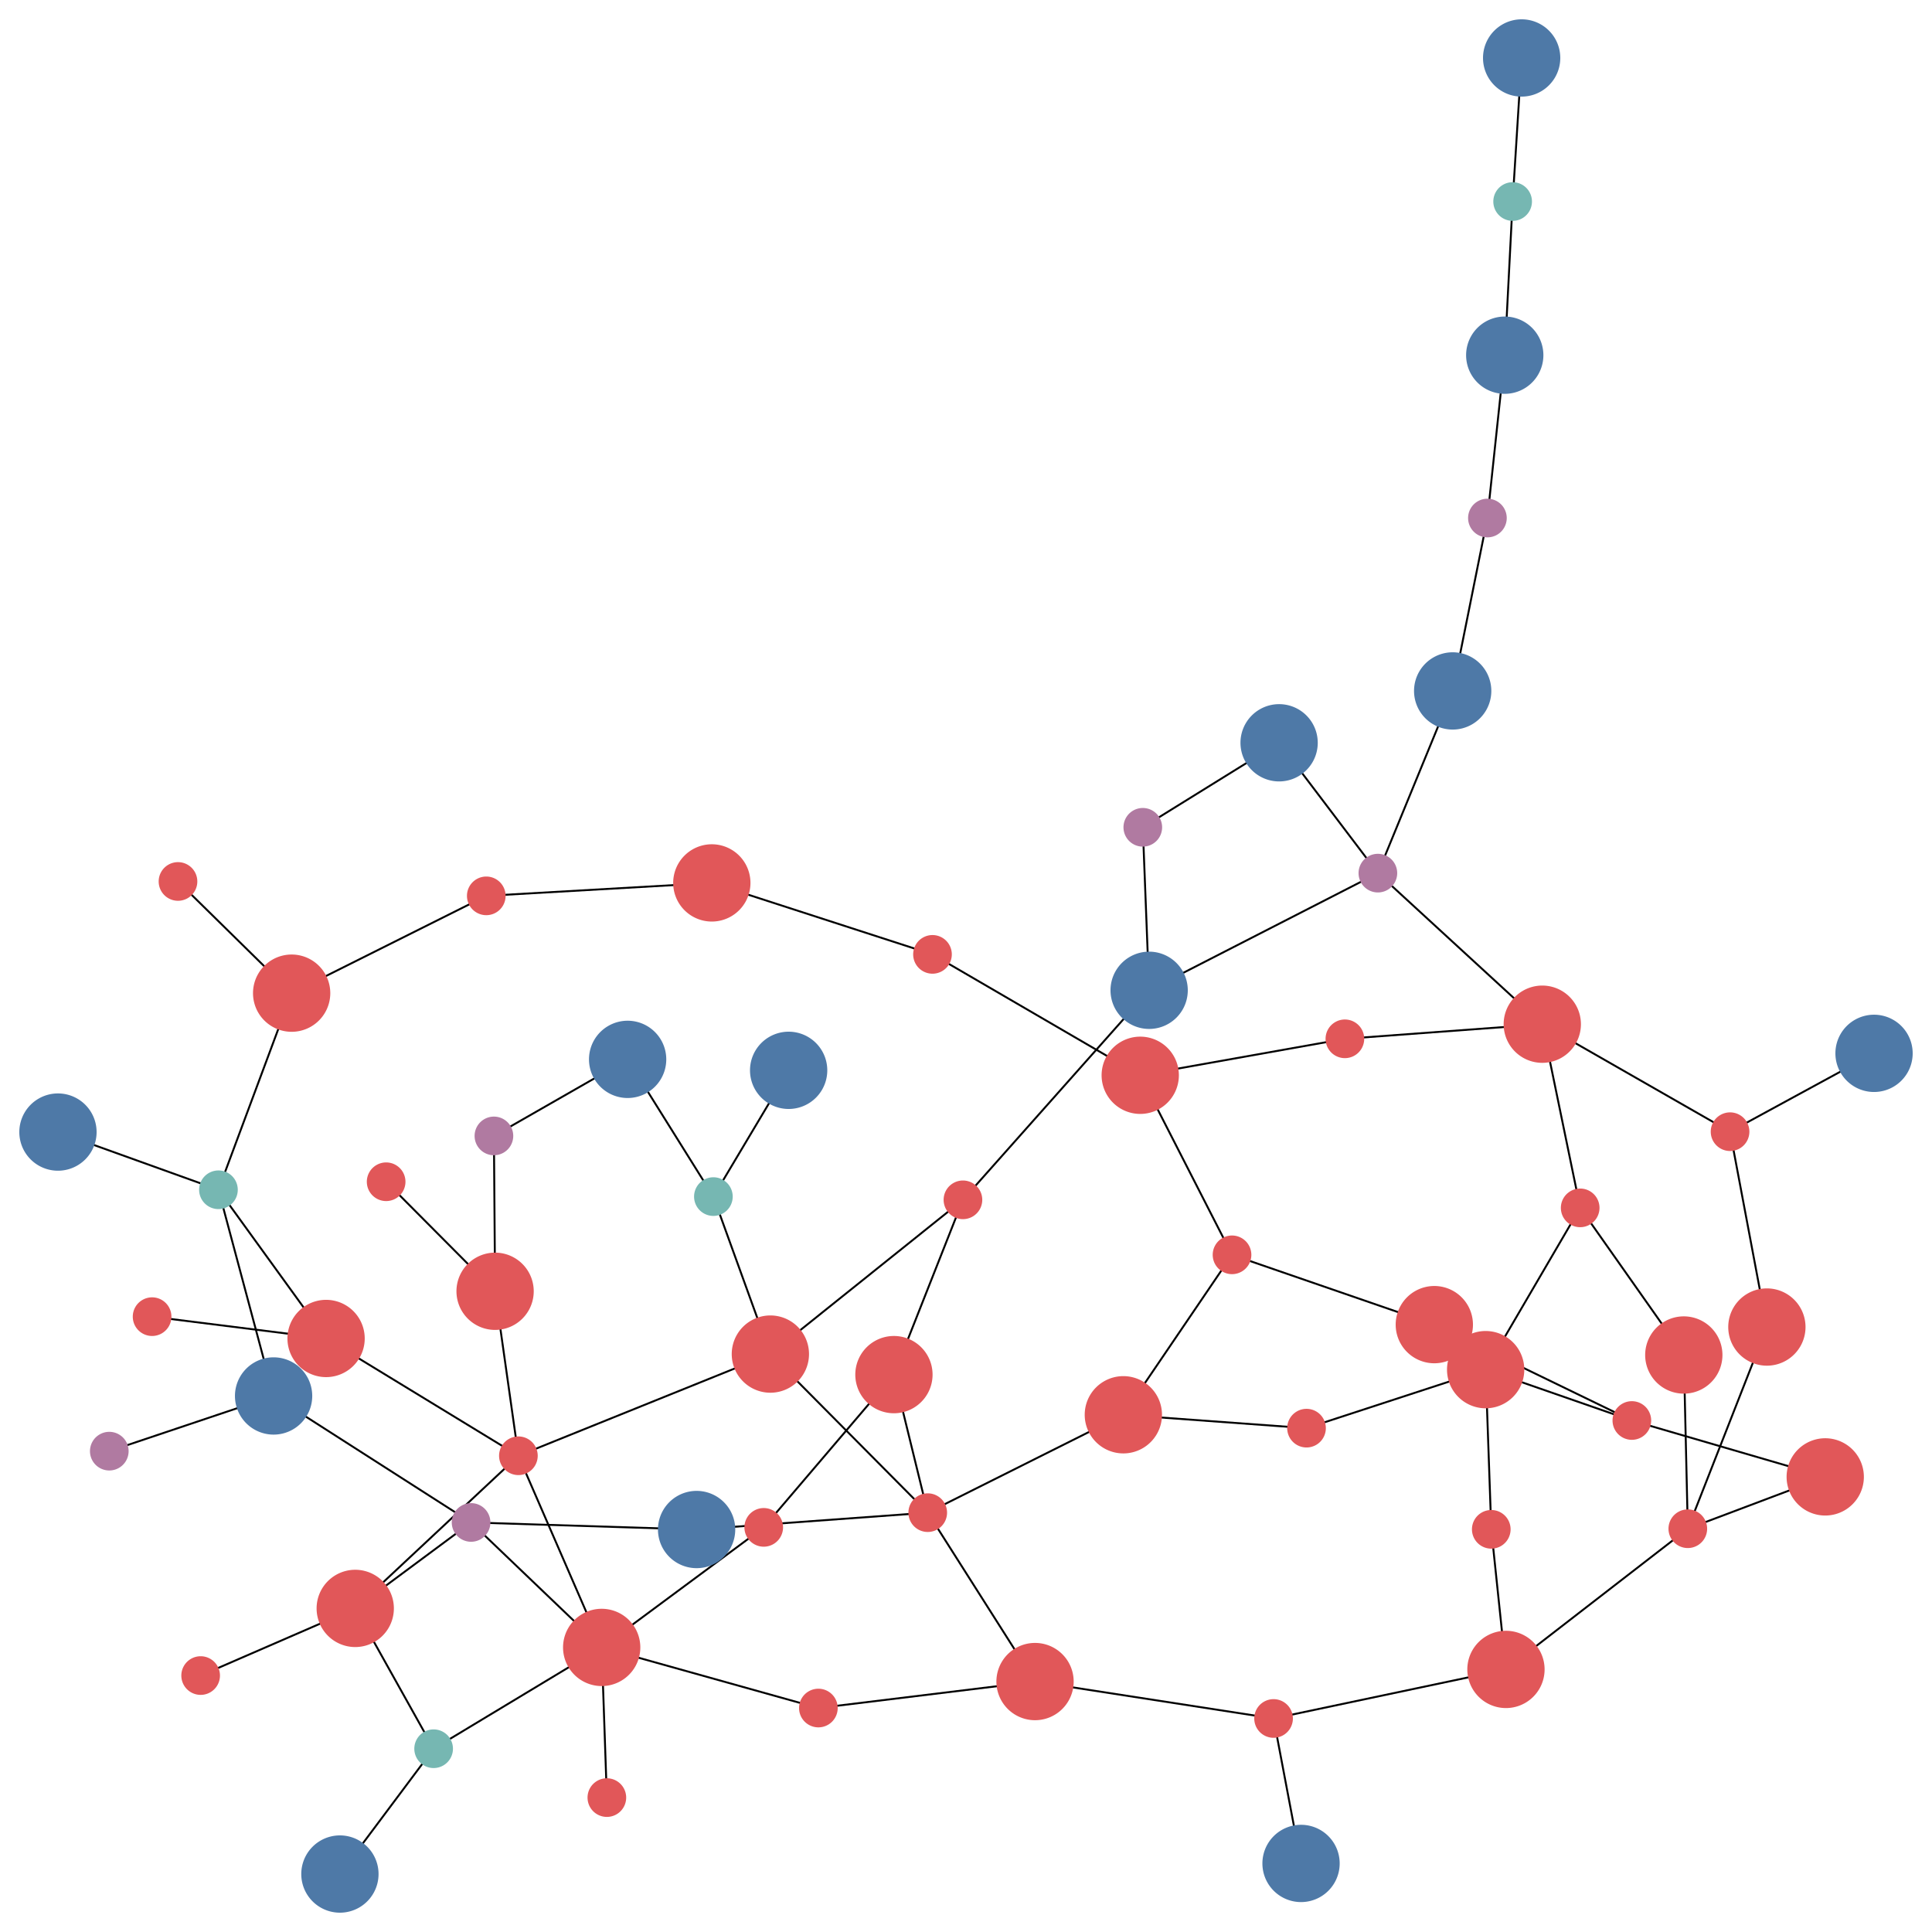<?xml version="1.0" ?>
<svg xmlns="http://www.w3.org/2000/svg" xmlns:dc="http://purl.org/dc/elements/1.1/" xmlns:cc="http://creativecommons.org/ns#" xmlns:rdf="http://www.w3.org/1999/02/22-rdf-syntax-ns#" xmlns:svg="http://www.w3.org/2000/svg" viewBox="0 0 1000 1000" id="graph" version="1.1">
  <defs></defs>
  <g id="graph-misc">
    <g id="graph-background">
      <path style="fill:#ffffff;fill-opacity:1;fill-rule:nonzero;" d=" M 0 0 L 1000 0 L 1000 1000 L 0 1000 Z"></path></g></g>
  <g id="elements">
    <g id="graph-background">
      <path style="fill:#ffffff;fill-opacity:1;fill-rule:nonzero;" d=" M 0 0 L 1000 0 L 1000 1000 L 0 1000 Z"></path></g>
    <g id="egde-KnowledgeNode[inputTag=Fact[predicateName=transport,arguments=[easy, speed &gt; 10]],outputTags=[Fact[predicateName=loyal,arguments=[easy, calm]]]]Fact[predicateName=loyal,arguments=[easy, calm]]">
      <path style="stroke:#000000;stroke-width:1px;" d=" M 871.535 701.345 L 873.609 791.267"></path></g>
    <g id="egde-KnowledgeNode[inputTag=Fact[predicateName=mammal,arguments=[vertebrate, land]],outputTags=[Fact[predicateName=calm,arguments=[safe &gt; 5]], Fact[predicateName=confused,arguments=[blur, prey]]]]Fact[predicateName=calm,arguments=[safe &gt; 5]]">
      <path style="stroke:#000000;stroke-width:1px;" d=" M 581.443 732.284 L 676.253 739.213"></path></g>
    <g id="egde-Fact[predicateName=horse,arguments=[fast, length &gt; 100, height &gt; 100, weight &gt; 50, speed = 40]]KnowledgeNode[inputTag=Fact[predicateName=horse,arguments=[fast, length &gt; 100, height &gt; 100, weight &gt; 50, speed = 40]],outputTags=[Fact[predicateName=teeth,arguments=[grind, food]], Rule[inputFacts=[Fact[predicateName=chicken,arguments=[eggs, length &lt; 50, weight &lt; 10]], Fact[predicateName=sheep,arguments=[wool, length &gt; 100, height &gt; 100, weight &gt; 50]], Fact[predicateName=horse,arguments=[fast, length &gt; 100, height &gt; 100, weight &gt; 50, speed = 40]]],outputPredicates=[Recommendation[predicateName=isFarmAnimals,arguments=[easy, calm, safe]]]]]]">
      <path style="stroke:#000000;stroke-width:1px;" d=" M 78.727 681.501 L 168.782 692.795"></path></g>
    <g id="egde-Fact[predicateName=bird,arguments=[vertebrate, air]]KnowledgeNode[inputTag=Fact[predicateName=bird,arguments=[vertebrate, air]],outputTags=[Fact[predicateName=coward,arguments=[scared, safe]], Fact[predicateName=confused,arguments=[blur, prey]]]]">
      <path style="stroke:#000000;stroke-width:1px;" d=" M 482.657 493.983 L 590.186 556.566"></path></g>
    <g id="egde-Fact[predicateName=feathers,arguments=[floating, insulator, flight]]KnowledgeNode[inputTag=Fact[predicateName=feathers,arguments=[floating, insulator, flight]],outputTags=[Fact[predicateName=bird,arguments=[vertebrate, air]]]]">
      <path style="stroke:#000000;stroke-width:1px;" d=" M 251.698 463.695 L 368.437 456.993"></path></g>
    <g id="egde-KnowledgeNode[inputTag=Fact[predicateName=cat,arguments=[feline, length &gt; 50, weight &gt; 20]],outputTags=[Fact[predicateName=teeth,arguments=[grind, food]], Fact[predicateName=fur,arguments=[strands, insulator]], Rule[inputFacts=[Fact[predicateName=cat,arguments=[feline, length &gt; 50, weight &gt; 20]], Fact[predicateName=dog,arguments=[wolflike, length &gt; 50, weight &gt; 20]]],outputPredicates=[Recommendation[predicateName=fight,arguments=[dangerous]]]]]]Fact[predicateName=fur,arguments=[strands, insulator]]">
      <path style="stroke:#000000;stroke-width:1px;" d=" M 183.871 832.511 L 243.831 788.017"></path></g>
    <g id="egde-Fact[predicateName=fish,arguments=[vertebrate, water]]KnowledgeNode[inputTag=Fact[predicateName=fish,arguments=[vertebrate, water]],outputTags=[Fact[predicateName=straightforward,arguments=[smart, precise]], Fact[predicateName=zoo,arguments=[easy, attractive]]]]">
      <path style="stroke:#000000;stroke-width:1px;" d=" M 498.419 621.03 L 594.797 512.578"></path></g>
    <g id="egde-KnowledgeNode[inputTag=Fact[predicateName=dog,arguments=[wolflike, length &gt; 50, weight &gt; 20]],outputTags=[Fact[predicateName=fast,arguments=[speed, dynamic]], Fact[predicateName=teeth,arguments=[grind, food]], Fact[predicateName=fur,arguments=[strands, insulator]], Rule[inputFacts=[Fact[predicateName=cat,arguments=[feline, length &gt; 50, weight &gt; 20]], Fact[predicateName=dog,arguments=[wolflike, length &gt; 50, weight &gt; 20]]],outputPredicates=[Recommendation[predicateName=fight,arguments=[dangerous]]]], Fact[predicateName=bark,arguments=[sound, loud]]]]Fact[predicateName=bark,arguments=[sound, loud]]">
      <path style="stroke:#000000;stroke-width:1px;" d=" M 311.431 852.704 L 423.596 884.078"></path></g>
    <g id="egde-Fact[predicateName=sheep,arguments=[wool, length &gt; 100, height &gt; 100, weight &gt; 50]]KnowledgeNode[inputTag=Fact[predicateName=sheep,arguments=[wool, length &gt; 100, height &gt; 100, weight &gt; 50]],outputTags=[Fact[predicateName=fur,arguments=[strands, insulator]], Rule[inputFacts=[Fact[predicateName=chicken,arguments=[eggs, length &lt; 50, weight &lt; 10]], Fact[predicateName=sheep,arguments=[wool, length &gt; 100, height &gt; 100, weight &gt; 50]], Fact[predicateName=horse,arguments=[fast, length &gt; 100, height &gt; 100, weight &gt; 50, speed = 40]]],outputPredicates=[Recommendation[predicateName=isFarmAnimals,arguments=[easy, calm, safe]]]]]]">
      <path style="stroke:#000000;stroke-width:1px;" d=" M 56.57 751.117 L 141.613 722.551"></path></g>
    <g id="egde-KnowledgeNode[inputTag=Fact[predicateName=fast,arguments=[speed, dynamic]],outputTags=[Fact[predicateName=fish,arguments=[vertebrate, water]], Fact[predicateName=mammal,arguments=[vertebrate, land]]]]Fact[predicateName=mammal,arguments=[vertebrate, land]]">
      <path style="stroke:#000000;stroke-width:1px;" d=" M 462.699 711.501 L 480.196 782.95"></path></g>
    <g id="egde-Fact[predicateName=dog,arguments=[wolflike, length &gt; 50, weight &gt; 20]]KnowledgeNode[inputTag=Fact[predicateName=dog,arguments=[wolflike, length &gt; 50, weight &gt; 20]],outputTags=[Fact[predicateName=fast,arguments=[speed, dynamic]], Fact[predicateName=teeth,arguments=[grind, food]], Fact[predicateName=fur,arguments=[strands, insulator]], Rule[inputFacts=[Fact[predicateName=cat,arguments=[feline, length &gt; 50, weight &gt; 20]], Fact[predicateName=dog,arguments=[wolflike, length &gt; 50, weight &gt; 20]]],outputPredicates=[Recommendation[predicateName=fight,arguments=[dangerous]]]], Fact[predicateName=bark,arguments=[sound, loud]]]]">
      <path style="stroke:#000000;stroke-width:1px;" d=" M 314.109 930.432 L 311.431 852.704"></path></g>
    <g id="egde-KnowledgeNode[inputTag=Fact[predicateName=straightforward,arguments=[smart, precise]],outputTags=[Fact[predicateName=zoo,arguments=[easy, attractive]]]]Fact[predicateName=zoo,arguments=[easy, attractive]]">
      <path style="stroke:#000000;stroke-width:1px;" d=" M 662.066 384.467 L 713.187 451.933"></path></g>
    <g id="egde-KnowledgeNode[inputTag=Fact[predicateName=loyal,arguments=[easy, calm]],outputTags=[Rule[inputFacts=[Fact[predicateName=coward,arguments=[scared, safe]], Fact[predicateName=loyal,arguments=[easy, calm]]],outputPredicates=[Recommendation[predicateName=isSafe,arguments=[easy, calm]]]]]]Rule[inputFacts=[Fact[predicateName=coward,arguments=[scared, safe]], Fact[predicateName=loyal,arguments=[easy, calm]]],outputPredicates=[Recommendation[predicateName=isSafe,arguments=[easy, calm]]]]">
      <path style="stroke:#000000;stroke-width:1px;" d=" M 914.536 686.874 L 895.478 585.763"></path></g>
    <g id="egde-Rule[inputFacts=[Fact[predicateName=cat,arguments=[feline, length &gt; 50, weight &gt; 20]], Fact[predicateName=dog,arguments=[wolflike, length &gt; 50, weight &gt; 20]]],outputPredicates=[Recommendation[predicateName=fight,arguments=[dangerous]]]]KnowledgeNode[inputTag=Rule[inputFacts=[Fact[predicateName=cat,arguments=[feline, length &gt; 50, weight &gt; 20]], Fact[predicateName=dog,arguments=[wolflike, length &gt; 50, weight &gt; 20]]],outputPredicates=[Recommendation[predicateName=fight,arguments=[dangerous]]]],outputTags=[]]">
      <path style="stroke:#000000;stroke-width:1px;" d=" M 224.447 905.138 L 175.937 970"></path></g>
    <g id="egde-KnowledgeNode[inputTag=Fact[predicateName=bird,arguments=[vertebrate, air]],outputTags=[Fact[predicateName=coward,arguments=[scared, safe]], Fact[predicateName=confused,arguments=[blur, prey]]]]Fact[predicateName=confused,arguments=[blur, prey]]">
      <path style="stroke:#000000;stroke-width:1px;" d=" M 590.186 556.566 L 637.695 649.498"></path></g>
    <g id="egde-KnowledgeNode[inputTag=Fact[predicateName=mammal,arguments=[vertebrate, land]],outputTags=[Fact[predicateName=calm,arguments=[safe &gt; 5]], Fact[predicateName=confused,arguments=[blur, prey]]]]Fact[predicateName=confused,arguments=[blur, prey]]">
      <path style="stroke:#000000;stroke-width:1px;" d=" M 581.443 732.284 L 637.695 649.498"></path></g>
    <g id="egde-KnowledgeNode[inputTag=Fact[predicateName=calm,arguments=[safe &gt; 5]],outputTags=[Fact[predicateName=transport,arguments=[easy, speed &gt; 10]], Fact[predicateName=pet,arguments=[scary, attractive]], Fact[predicateName=food,arguments=[easy, nutritious]]]]Fact[predicateName=pet,arguments=[scary, attractive]]">
      <path style="stroke:#000000;stroke-width:1px;" d=" M 768.971 708.93 L 771.883 791.579"></path></g>
    <g id="egde-KnowledgeNode[inputTag=Fact[predicateName=dog,arguments=[wolflike, length &gt; 50, weight &gt; 20]],outputTags=[Fact[predicateName=fast,arguments=[speed, dynamic]], Fact[predicateName=teeth,arguments=[grind, food]], Fact[predicateName=fur,arguments=[strands, insulator]], Rule[inputFacts=[Fact[predicateName=cat,arguments=[feline, length &gt; 50, weight &gt; 20]], Fact[predicateName=dog,arguments=[wolflike, length &gt; 50, weight &gt; 20]]],outputPredicates=[Recommendation[predicateName=fight,arguments=[dangerous]]]], Fact[predicateName=bark,arguments=[sound, loud]]]]Fact[predicateName=fur,arguments=[strands, insulator]]">
      <path style="stroke:#000000;stroke-width:1px;" d=" M 311.431 852.704 L 243.831 788.017"></path></g>
    <g id="egde-KnowledgeNode[inputTag=Fact[predicateName=fur,arguments=[strands, insulator]],outputTags=[Fact[predicateName=mammal,arguments=[vertebrate, land]]]]Fact[predicateName=mammal,arguments=[vertebrate, land]]">
      <path style="stroke:#000000;stroke-width:1px;" d=" M 360.561 791.68 L 480.196 782.95"></path></g>
    <g id="egde-Fact[predicateName=zoo,arguments=[easy, attractive]]KnowledgeNode[inputTag=Fact[predicateName=zoo,arguments=[easy, attractive]],outputTags=[Fact[predicateName=enemy,arguments=[scary, dangerous]]]]">
      <path style="stroke:#000000;stroke-width:1px;" d=" M 713.187 451.933 L 751.904 357.625"></path></g>
    <g id="egde-KnowledgeNode[inputTag=Fact[predicateName=shark,arguments=[predator, length &gt; 50, speed &gt; 10]],outputTags=[Fact[predicateName=teeth,arguments=[grind, food]], Fact[predicateName=massive,arguments=[big, heavy]]]]Fact[predicateName=teeth,arguments=[grind, food]]">
      <path style="stroke:#000000;stroke-width:1px;" d=" M 256.259 668.363 L 268.324 753.501"></path></g>
    <g id="egde-KnowledgeNode[inputTag=Fact[predicateName=coward,arguments=[scared, safe]],outputTags=[Fact[predicateName=transport,arguments=[easy, speed &gt; 10]], Rule[inputFacts=[Fact[predicateName=coward,arguments=[scared, safe]], Fact[predicateName=loyal,arguments=[easy, calm]]],outputPredicates=[Recommendation[predicateName=isSafe,arguments=[easy, calm]]]], Fact[predicateName=zoo,arguments=[easy, attractive]]]]Rule[inputFacts=[Fact[predicateName=coward,arguments=[scared, safe]], Fact[predicateName=loyal,arguments=[easy, calm]]],outputPredicates=[Recommendation[predicateName=isSafe,arguments=[easy, calm]]]]">
      <path style="stroke:#000000;stroke-width:1px;" d=" M 798.285 530.125 L 895.478 585.763"></path></g>
    <g id="egde-Fact[predicateName=loyal,arguments=[easy, calm]]KnowledgeNode[inputTag=Fact[predicateName=loyal,arguments=[easy, calm]],outputTags=[Rule[inputFacts=[Fact[predicateName=coward,arguments=[scared, safe]], Fact[predicateName=loyal,arguments=[easy, calm]]],outputPredicates=[Recommendation[predicateName=isSafe,arguments=[easy, calm]]]]]]">
      <path style="stroke:#000000;stroke-width:1px;" d=" M 873.609 791.267 L 914.536 686.874"></path></g>
    <g id="egde-KnowledgeNode[inputTag=Fact[predicateName=dog,arguments=[wolflike, length &gt; 50, weight &gt; 20]],outputTags=[Fact[predicateName=fast,arguments=[speed, dynamic]], Fact[predicateName=teeth,arguments=[grind, food]], Fact[predicateName=fur,arguments=[strands, insulator]], Rule[inputFacts=[Fact[predicateName=cat,arguments=[feline, length &gt; 50, weight &gt; 20]], Fact[predicateName=dog,arguments=[wolflike, length &gt; 50, weight &gt; 20]]],outputPredicates=[Recommendation[predicateName=fight,arguments=[dangerous]]]], Fact[predicateName=bark,arguments=[sound, loud]]]]Fact[predicateName=fast,arguments=[speed, dynamic]]">
      <path style="stroke:#000000;stroke-width:1px;" d=" M 311.431 852.704 L 395.306 790.565"></path></g>
    <g id="egde-KnowledgeNode[inputTag=Fact[predicateName=massive,arguments=[big, heavy]],outputTags=[Rule[inputFacts=[Fact[predicateName=teeth,arguments=[grind, food]], Fact[predicateName=massive,arguments=[big, heavy]]],outputPredicates=[Recommendation[predicateName=scary,arguments=[scary, dangerous]]]]]]Rule[inputFacts=[Fact[predicateName=teeth,arguments=[grind, food]], Fact[predicateName=massive,arguments=[big, heavy]]],outputPredicates=[Recommendation[predicateName=scary,arguments=[scary, dangerous]]]]">
      <path style="stroke:#000000;stroke-width:1px;" d=" M 324.861 548.326 L 369.252 619.358"></path></g>
    <g id="egde-KnowledgeNode[inputTag=Fact[predicateName=cat,arguments=[feline, length &gt; 50, weight &gt; 20]],outputTags=[Fact[predicateName=teeth,arguments=[grind, food]], Fact[predicateName=fur,arguments=[strands, insulator]], Rule[inputFacts=[Fact[predicateName=cat,arguments=[feline, length &gt; 50, weight &gt; 20]], Fact[predicateName=dog,arguments=[wolflike, length &gt; 50, weight &gt; 20]]],outputPredicates=[Recommendation[predicateName=fight,arguments=[dangerous]]]]]]Fact[predicateName=teeth,arguments=[grind, food]]">
      <path style="stroke:#000000;stroke-width:1px;" d=" M 183.871 832.511 L 268.324 753.501"></path></g>
    <g id="egde-KnowledgeNode[inputTag=Fact[predicateName=sheep,arguments=[wool, length &gt; 100, height &gt; 100, weight &gt; 50]],outputTags=[Fact[predicateName=fur,arguments=[strands, insulator]], Rule[inputFacts=[Fact[predicateName=chicken,arguments=[eggs, length &lt; 50, weight &lt; 10]], Fact[predicateName=sheep,arguments=[wool, length &gt; 100, height &gt; 100, weight &gt; 50]], Fact[predicateName=horse,arguments=[fast, length &gt; 100, height &gt; 100, weight &gt; 50, speed = 40]]],outputPredicates=[Recommendation[predicateName=isFarmAnimals,arguments=[easy, calm, safe]]]]]]Fact[predicateName=fur,arguments=[strands, insulator]]">
      <path style="stroke:#000000;stroke-width:1px;" d=" M 141.613 722.551 L 243.831 788.017"></path></g>
    <g id="egde-KnowledgeNode[inputTag=Fact[predicateName=teeth,arguments=[grind, food]],outputTags=[Fact[predicateName=fish,arguments=[vertebrate, water]], Fact[predicateName=mammal,arguments=[vertebrate, land]], Rule[inputFacts=[Fact[predicateName=teeth,arguments=[grind, food]], Fact[predicateName=massive,arguments=[big, heavy]]],outputPredicates=[Recommendation[predicateName=scary,arguments=[scary, dangerous]]]]]]Fact[predicateName=mammal,arguments=[vertebrate, land]]">
      <path style="stroke:#000000;stroke-width:1px;" d=" M 398.743 700.872 L 480.196 782.95"></path></g>
    <g id="egde-KnowledgeNode[inputTag=Fact[predicateName=sheep,arguments=[wool, length &gt; 100, height &gt; 100, weight &gt; 50]],outputTags=[Fact[predicateName=fur,arguments=[strands, insulator]], Rule[inputFacts=[Fact[predicateName=chicken,arguments=[eggs, length &lt; 50, weight &lt; 10]], Fact[predicateName=sheep,arguments=[wool, length &gt; 100, height &gt; 100, weight &gt; 50]], Fact[predicateName=horse,arguments=[fast, length &gt; 100, height &gt; 100, weight &gt; 50, speed = 40]]],outputPredicates=[Recommendation[predicateName=isFarmAnimals,arguments=[easy, calm, safe]]]]]]Rule[inputFacts=[Fact[predicateName=chicken,arguments=[eggs, length &lt; 50, weight &lt; 10]], Fact[predicateName=sheep,arguments=[wool, length &gt; 100, height &gt; 100, weight &gt; 50]], Fact[predicateName=horse,arguments=[fast, length &gt; 100, height &gt; 100, weight &gt; 50, speed = 40]]],outputPredicates=[Recommendation[predicateName=isFarmAnimals,arguments=[easy, calm, safe]]]]">
      <path style="stroke:#000000;stroke-width:1px;" d=" M 141.613 722.551 L 113.071 615.825"></path></g>
    <g id="egde-Rule[inputFacts=[Fact[predicateName=enemy,arguments=[scary, dangerous]]],outputPredicates=[Recommendation[predicateName=avoid,arguments=[scary, dangerous]]]]KnowledgeNode[inputTag=Rule[inputFacts=[Fact[predicateName=enemy,arguments=[scary, dangerous]]],outputPredicates=[Recommendation[predicateName=avoid,arguments=[scary, dangerous]]]],outputTags=[]]">
      <path style="stroke:#000000;stroke-width:1px;" d=" M 782.938 104.314 L 787.603 30"></path></g>
    <g id="egde-Fact[predicateName=fur,arguments=[strands, insulator]]KnowledgeNode[inputTag=Fact[predicateName=fur,arguments=[strands, insulator]],outputTags=[Fact[predicateName=mammal,arguments=[vertebrate, land]]]]">
      <path style="stroke:#000000;stroke-width:1px;" d=" M 243.831 788.017 L 360.561 791.68"></path></g>
    <g id="egde-KnowledgeNode[inputTag=Fact[predicateName=chicken,arguments=[eggs, length &lt; 50, weight &lt; 10]],outputTags=[Rule[inputFacts=[Fact[predicateName=chicken,arguments=[eggs, length &lt; 50, weight &lt; 10]], Fact[predicateName=sheep,arguments=[wool, length &gt; 100, height &gt; 100, weight &gt; 50]], Fact[predicateName=horse,arguments=[fast, length &gt; 100, height &gt; 100, weight &gt; 50, speed = 40]]],outputPredicates=[Recommendation[predicateName=isFarmAnimals,arguments=[easy, calm, safe]]]], Fact[predicateName=feathers,arguments=[floating, insulator, flight]]]]Rule[inputFacts=[Fact[predicateName=chicken,arguments=[eggs, length &lt; 50, weight &lt; 10]], Fact[predicateName=sheep,arguments=[wool, length &gt; 100, height &gt; 100, weight &gt; 50]], Fact[predicateName=horse,arguments=[fast, length &gt; 100, height &gt; 100, weight &gt; 50, speed = 40]]],outputPredicates=[Recommendation[predicateName=isFarmAnimals,arguments=[easy, calm, safe]]]]">
      <path style="stroke:#000000;stroke-width:1px;" d=" M 150.956 514.06 L 113.071 615.825"></path></g>
    <g id="egde-Rule[inputFacts=[Fact[predicateName=pet,arguments=[scary, attractive]], Fact[predicateName=bark,arguments=[sound, loud]]],outputPredicates=[Recommendation[predicateName=isPet,arguments=[easy, calm, bark]]]]KnowledgeNode[inputTag=Rule[inputFacts=[Fact[predicateName=pet,arguments=[scary, attractive]], Fact[predicateName=bark,arguments=[sound, loud]]],outputPredicates=[Recommendation[predicateName=isPet,arguments=[easy, calm, bark]]]],outputTags=[]]">
      <path style="stroke:#000000;stroke-width:1px;" d=" M 659.199 889.482 L 673.417 964.513"></path></g>
    <g id="egde-KnowledgeNode[inputTag=Fact[predicateName=cat,arguments=[feline, length &gt; 50, weight &gt; 20]],outputTags=[Fact[predicateName=teeth,arguments=[grind, food]], Fact[predicateName=fur,arguments=[strands, insulator]], Rule[inputFacts=[Fact[predicateName=cat,arguments=[feline, length &gt; 50, weight &gt; 20]], Fact[predicateName=dog,arguments=[wolflike, length &gt; 50, weight &gt; 20]]],outputPredicates=[Recommendation[predicateName=fight,arguments=[dangerous]]]]]]Rule[inputFacts=[Fact[predicateName=cat,arguments=[feline, length &gt; 50, weight &gt; 20]], Fact[predicateName=dog,arguments=[wolflike, length &gt; 50, weight &gt; 20]]],outputPredicates=[Recommendation[predicateName=fight,arguments=[dangerous]]]]">
      <path style="stroke:#000000;stroke-width:1px;" d=" M 183.871 832.511 L 224.447 905.138"></path></g>
    <g id="egde-KnowledgeNode[inputTag=Fact[predicateName=dog,arguments=[wolflike, length &gt; 50, weight &gt; 20]],outputTags=[Fact[predicateName=fast,arguments=[speed, dynamic]], Fact[predicateName=teeth,arguments=[grind, food]], Fact[predicateName=fur,arguments=[strands, insulator]], Rule[inputFacts=[Fact[predicateName=cat,arguments=[feline, length &gt; 50, weight &gt; 20]], Fact[predicateName=dog,arguments=[wolflike, length &gt; 50, weight &gt; 20]]],outputPredicates=[Recommendation[predicateName=fight,arguments=[dangerous]]]], Fact[predicateName=bark,arguments=[sound, loud]]]]Rule[inputFacts=[Fact[predicateName=cat,arguments=[feline, length &gt; 50, weight &gt; 20]], Fact[predicateName=dog,arguments=[wolflike, length &gt; 50, weight &gt; 20]]],outputPredicates=[Recommendation[predicateName=fight,arguments=[dangerous]]]]">
      <path style="stroke:#000000;stroke-width:1px;" d=" M 311.431 852.704 L 224.447 905.138"></path></g>
    <g id="egde-Fact[predicateName=massive,arguments=[big, heavy]]KnowledgeNode[inputTag=Fact[predicateName=massive,arguments=[big, heavy]],outputTags=[Rule[inputFacts=[Fact[predicateName=teeth,arguments=[grind, food]], Fact[predicateName=massive,arguments=[big, heavy]]],outputPredicates=[Recommendation[predicateName=scary,arguments=[scary, dangerous]]]]]]">
      <path style="stroke:#000000;stroke-width:1px;" d=" M 255.653 587.951 L 324.861 548.326"></path></g>
    <g id="egde-Fact[predicateName=food,arguments=[easy, nutritious]]KnowledgeNode[inputTag=Fact[predicateName=food,arguments=[easy, nutritious]],outputTags=[Fact[predicateName=loyal,arguments=[easy, calm]]]]">
      <path style="stroke:#000000;stroke-width:1px;" d=" M 844.646 735.251 L 944.739 764.437"></path></g>
    <g id="egde-KnowledgeNode[inputTag=Fact[predicateName=chicken,arguments=[eggs, length &lt; 50, weight &lt; 10]],outputTags=[Rule[inputFacts=[Fact[predicateName=chicken,arguments=[eggs, length &lt; 50, weight &lt; 10]], Fact[predicateName=sheep,arguments=[wool, length &gt; 100, height &gt; 100, weight &gt; 50]], Fact[predicateName=horse,arguments=[fast, length &gt; 100, height &gt; 100, weight &gt; 50, speed = 40]]],outputPredicates=[Recommendation[predicateName=isFarmAnimals,arguments=[easy, calm, safe]]]], Fact[predicateName=feathers,arguments=[floating, insulator, flight]]]]Fact[predicateName=feathers,arguments=[floating, insulator, flight]]">
      <path style="stroke:#000000;stroke-width:1px;" d=" M 150.956 514.06 L 251.698 463.695"></path></g>
    <g id="egde-Fact[predicateName=mammal,arguments=[vertebrate, land]]KnowledgeNode[inputTag=Fact[predicateName=mammal,arguments=[vertebrate, land]],outputTags=[Fact[predicateName=calm,arguments=[safe &gt; 5]], Fact[predicateName=confused,arguments=[blur, prey]]]]">
      <path style="stroke:#000000;stroke-width:1px;" d=" M 480.196 782.95 L 581.443 732.284"></path></g>
    <g id="egde-Rule[inputFacts=[Fact[predicateName=teeth,arguments=[grind, food]], Fact[predicateName=massive,arguments=[big, heavy]]],outputPredicates=[Recommendation[predicateName=scary,arguments=[scary, dangerous]]]]KnowledgeNode[inputTag=Rule[inputFacts=[Fact[predicateName=teeth,arguments=[grind, food]], Fact[predicateName=massive,arguments=[big, heavy]]],outputPredicates=[Recommendation[predicateName=scary,arguments=[scary, dangerous]]]],outputTags=[]]">
      <path style="stroke:#000000;stroke-width:1px;" d=" M 369.252 619.358 L 408.202 554.001"></path></g>
    <g id="egde-Fact[predicateName=pet,arguments=[scary, attractive]]KnowledgeNode[inputTag=Fact[predicateName=pet,arguments=[scary, attractive]],outputTags=[Rule[inputFacts=[Fact[predicateName=pet,arguments=[scary, attractive]], Fact[predicateName=bark,arguments=[sound, loud]]],outputPredicates=[Recommendation[predicateName=isPet,arguments=[easy, calm, bark]]]], Fact[predicateName=loyal,arguments=[easy, calm]]]]">
      <path style="stroke:#000000;stroke-width:1px;" d=" M 771.883 791.579 L 779.482 864.09"></path></g>
    <g id="egde-Fact[predicateName=cat,arguments=[feline, length &gt; 50, weight &gt; 20]]KnowledgeNode[inputTag=Fact[predicateName=cat,arguments=[feline, length &gt; 50, weight &gt; 20]],outputTags=[Fact[predicateName=teeth,arguments=[grind, food]], Fact[predicateName=fur,arguments=[strands, insulator]], Rule[inputFacts=[Fact[predicateName=cat,arguments=[feline, length &gt; 50, weight &gt; 20]], Fact[predicateName=dog,arguments=[wolflike, length &gt; 50, weight &gt; 20]]],outputPredicates=[Recommendation[predicateName=fight,arguments=[dangerous]]]]]]">
      <path style="stroke:#000000;stroke-width:1px;" d=" M 103.856 867.269 L 183.871 832.511"></path></g>
    <g id="egde-KnowledgeNode[inputTag=Fact[predicateName=pet,arguments=[scary, attractive]],outputTags=[Rule[inputFacts=[Fact[predicateName=pet,arguments=[scary, attractive]], Fact[predicateName=bark,arguments=[sound, loud]]],outputPredicates=[Recommendation[predicateName=isPet,arguments=[easy, calm, bark]]]], Fact[predicateName=loyal,arguments=[easy, calm]]]]Rule[inputFacts=[Fact[predicateName=pet,arguments=[scary, attractive]], Fact[predicateName=bark,arguments=[sound, loud]]],outputPredicates=[Recommendation[predicateName=isPet,arguments=[easy, calm, bark]]]]">
      <path style="stroke:#000000;stroke-width:1px;" d=" M 779.482 864.09 L 659.199 889.482"></path></g>
    <g id="egde-Fact[predicateName=teeth,arguments=[grind, food]]KnowledgeNode[inputTag=Fact[predicateName=teeth,arguments=[grind, food]],outputTags=[Fact[predicateName=fish,arguments=[vertebrate, water]], Fact[predicateName=mammal,arguments=[vertebrate, land]], Rule[inputFacts=[Fact[predicateName=teeth,arguments=[grind, food]], Fact[predicateName=massive,arguments=[big, heavy]]],outputPredicates=[Recommendation[predicateName=scary,arguments=[scary, dangerous]]]]]]">
      <path style="stroke:#000000;stroke-width:1px;" d=" M 268.324 753.501 L 398.743 700.872"></path></g>
    <g id="egde-KnowledgeNode[inputTag=Fact[predicateName=bird,arguments=[vertebrate, air]],outputTags=[Fact[predicateName=coward,arguments=[scared, safe]], Fact[predicateName=confused,arguments=[blur, prey]]]]Fact[predicateName=coward,arguments=[scared, safe]]">
      <path style="stroke:#000000;stroke-width:1px;" d=" M 590.186 556.566 L 696.113 537.691"></path></g>
    <g id="egde-KnowledgeNode[inputTag=Fact[predicateName=horse,arguments=[fast, length &gt; 100, height &gt; 100, weight &gt; 50, speed = 40]],outputTags=[Fact[predicateName=teeth,arguments=[grind, food]], Rule[inputFacts=[Fact[predicateName=chicken,arguments=[eggs, length &lt; 50, weight &lt; 10]], Fact[predicateName=sheep,arguments=[wool, length &gt; 100, height &gt; 100, weight &gt; 50]], Fact[predicateName=horse,arguments=[fast, length &gt; 100, height &gt; 100, weight &gt; 50, speed = 40]]],outputPredicates=[Recommendation[predicateName=isFarmAnimals,arguments=[easy, calm, safe]]]]]]Fact[predicateName=teeth,arguments=[grind, food]]">
      <path style="stroke:#000000;stroke-width:1px;" d=" M 168.782 692.795 L 268.324 753.501"></path></g>
    <g id="egde-KnowledgeNode[inputTag=Fact[predicateName=feathers,arguments=[floating, insulator, flight]],outputTags=[Fact[predicateName=bird,arguments=[vertebrate, air]]]]Fact[predicateName=bird,arguments=[vertebrate, air]]">
      <path style="stroke:#000000;stroke-width:1px;" d=" M 368.437 456.993 L 482.657 493.983"></path></g>
    <g id="egde-Fact[predicateName=transport,arguments=[easy, speed &gt; 10]]KnowledgeNode[inputTag=Fact[predicateName=transport,arguments=[easy, speed &gt; 10]],outputTags=[Fact[predicateName=loyal,arguments=[easy, calm]]]]">
      <path style="stroke:#000000;stroke-width:1px;" d=" M 817.902 625.191 L 871.535 701.345"></path></g>
    <g id="egde-KnowledgeNode[inputTag=Fact[predicateName=fish,arguments=[vertebrate, water]],outputTags=[Fact[predicateName=straightforward,arguments=[smart, precise]], Fact[predicateName=zoo,arguments=[easy, attractive]]]]Fact[predicateName=zoo,arguments=[easy, attractive]]">
      <path style="stroke:#000000;stroke-width:1px;" d=" M 594.797 512.578 L 713.187 451.933"></path></g>
    <g id="egde-Fact[predicateName=chicken,arguments=[eggs, length &lt; 50, weight &lt; 10]]KnowledgeNode[inputTag=Fact[predicateName=chicken,arguments=[eggs, length &lt; 50, weight &lt; 10]],outputTags=[Rule[inputFacts=[Fact[predicateName=chicken,arguments=[eggs, length &lt; 50, weight &lt; 10]], Fact[predicateName=sheep,arguments=[wool, length &gt; 100, height &gt; 100, weight &gt; 50]], Fact[predicateName=horse,arguments=[fast, length &gt; 100, height &gt; 100, weight &gt; 50, speed = 40]]],outputPredicates=[Recommendation[predicateName=isFarmAnimals,arguments=[easy, calm, safe]]]], Fact[predicateName=feathers,arguments=[floating, insulator, flight]]]]">
      <path style="stroke:#000000;stroke-width:1px;" d=" M 92.132 456.244 L 150.956 514.06"></path></g>
    <g id="egde-KnowledgeNode[inputTag=Fact[predicateName=zoo,arguments=[easy, attractive]],outputTags=[Fact[predicateName=enemy,arguments=[scary, dangerous]]]]Fact[predicateName=enemy,arguments=[scary, dangerous]]">
      <path style="stroke:#000000;stroke-width:1px;" d=" M 751.904 357.625 L 769.886 268.134"></path></g>
    <g id="egde-Fact[predicateName=confused,arguments=[blur, prey]]KnowledgeNode[inputTag=Fact[predicateName=confused,arguments=[blur, prey]],outputTags=[Fact[predicateName=food,arguments=[easy, nutritious]]]]">
      <path style="stroke:#000000;stroke-width:1px;" d=" M 637.695 649.498 L 742.401 685.63"></path></g>
    <g id="egde-KnowledgeNode[inputTag=Fact[predicateName=fish,arguments=[vertebrate, water]],outputTags=[Fact[predicateName=straightforward,arguments=[smart, precise]], Fact[predicateName=zoo,arguments=[easy, attractive]]]]Fact[predicateName=straightforward,arguments=[smart, precise]]">
      <path style="stroke:#000000;stroke-width:1px;" d=" M 594.797 512.578 L 591.513 428.213"></path></g>
    <g id="egde-Fact[predicateName=shark,arguments=[predator, length &gt; 50, speed &gt; 10]]KnowledgeNode[inputTag=Fact[predicateName=shark,arguments=[predator, length &gt; 50, speed &gt; 10]],outputTags=[Fact[predicateName=teeth,arguments=[grind, food]], Fact[predicateName=massive,arguments=[big, heavy]]]]">
      <path style="stroke:#000000;stroke-width:1px;" d=" M 199.868 611.673 L 256.259 668.363"></path></g>
    <g id="egde-KnowledgeNode[inputTag=Fact[predicateName=calm,arguments=[safe &gt; 5]],outputTags=[Fact[predicateName=transport,arguments=[easy, speed &gt; 10]], Fact[predicateName=pet,arguments=[scary, attractive]], Fact[predicateName=food,arguments=[easy, nutritious]]]]Fact[predicateName=food,arguments=[easy, nutritious]]">
      <path style="stroke:#000000;stroke-width:1px;" d=" M 768.971 708.93 L 844.646 735.251"></path></g>
    <g id="egde-Fact[predicateName=bark,arguments=[sound, loud]]KnowledgeNode[inputTag=Fact[predicateName=bark,arguments=[sound, loud]],outputTags=[Fact[predicateName=mammal,arguments=[vertebrate, land]], Rule[inputFacts=[Fact[predicateName=pet,arguments=[scary, attractive]], Fact[predicateName=bark,arguments=[sound, loud]]],outputPredicates=[Recommendation[predicateName=isPet,arguments=[easy, calm, bark]]]]]]">
      <path style="stroke:#000000;stroke-width:1px;" d=" M 423.596 884.078 L 535.734 870.375"></path></g>
    <g id="egde-KnowledgeNode[inputTag=Fact[predicateName=coward,arguments=[scared, safe]],outputTags=[Fact[predicateName=transport,arguments=[easy, speed &gt; 10]], Rule[inputFacts=[Fact[predicateName=coward,arguments=[scared, safe]], Fact[predicateName=loyal,arguments=[easy, calm]]],outputPredicates=[Recommendation[predicateName=isSafe,arguments=[easy, calm]]]], Fact[predicateName=zoo,arguments=[easy, attractive]]]]Fact[predicateName=zoo,arguments=[easy, attractive]]">
      <path style="stroke:#000000;stroke-width:1px;" d=" M 798.285 530.125 L 713.187 451.933"></path></g>
    <g id="egde-KnowledgeNode[inputTag=Fact[predicateName=enemy,arguments=[scary, dangerous]],outputTags=[Rule[inputFacts=[Fact[predicateName=enemy,arguments=[scary, dangerous]]],outputPredicates=[Recommendation[predicateName=avoid,arguments=[scary, dangerous]]]]]]Rule[inputFacts=[Fact[predicateName=enemy,arguments=[scary, dangerous]]],outputPredicates=[Recommendation[predicateName=avoid,arguments=[scary, dangerous]]]]">
      <path style="stroke:#000000;stroke-width:1px;" d=" M 778.854 183.846 L 782.938 104.314"></path></g>
    <g id="egde-KnowledgeNode[inputTag=Fact[predicateName=coward,arguments=[scared, safe]],outputTags=[Fact[predicateName=transport,arguments=[easy, speed &gt; 10]], Rule[inputFacts=[Fact[predicateName=coward,arguments=[scared, safe]], Fact[predicateName=loyal,arguments=[easy, calm]]],outputPredicates=[Recommendation[predicateName=isSafe,arguments=[easy, calm]]]], Fact[predicateName=zoo,arguments=[easy, attractive]]]]Fact[predicateName=transport,arguments=[easy, speed &gt; 10]]">
      <path style="stroke:#000000;stroke-width:1px;" d=" M 798.285 530.125 L 817.902 625.191"></path></g>
    <g id="egde-KnowledgeNode[inputTag=Fact[predicateName=pet,arguments=[scary, attractive]],outputTags=[Rule[inputFacts=[Fact[predicateName=pet,arguments=[scary, attractive]], Fact[predicateName=bark,arguments=[sound, loud]]],outputPredicates=[Recommendation[predicateName=isPet,arguments=[easy, calm, bark]]]], Fact[predicateName=loyal,arguments=[easy, calm]]]]Fact[predicateName=loyal,arguments=[easy, calm]]">
      <path style="stroke:#000000;stroke-width:1px;" d=" M 779.482 864.09 L 873.609 791.267"></path></g>
    <g id="egde-KnowledgeNode[inputTag=Fact[predicateName=fast,arguments=[speed, dynamic]],outputTags=[Fact[predicateName=fish,arguments=[vertebrate, water]], Fact[predicateName=mammal,arguments=[vertebrate, land]]]]Fact[predicateName=fish,arguments=[vertebrate, water]]">
      <path style="stroke:#000000;stroke-width:1px;" d=" M 462.699 711.501 L 498.419 621.03"></path></g>
    <g id="egde-KnowledgeNode[inputTag=Fact[predicateName=shark,arguments=[predator, length &gt; 50, speed &gt; 10]],outputTags=[Fact[predicateName=teeth,arguments=[grind, food]], Fact[predicateName=massive,arguments=[big, heavy]]]]Fact[predicateName=massive,arguments=[big, heavy]]">
      <path style="stroke:#000000;stroke-width:1px;" d=" M 256.259 668.363 L 255.653 587.951"></path></g>
    <g id="egde-Rule[inputFacts=[Fact[predicateName=coward,arguments=[scared, safe]], Fact[predicateName=loyal,arguments=[easy, calm]]],outputPredicates=[Recommendation[predicateName=isSafe,arguments=[easy, calm]]]]KnowledgeNode[inputTag=Rule[inputFacts=[Fact[predicateName=coward,arguments=[scared, safe]], Fact[predicateName=loyal,arguments=[easy, calm]]],outputPredicates=[Recommendation[predicateName=isSafe,arguments=[easy, calm]]]],outputTags=[]]">
      <path style="stroke:#000000;stroke-width:1px;" d=" M 895.478 585.763 L 970 545.213"></path></g>
    <g id="egde-KnowledgeNode[inputTag=Fact[predicateName=bark,arguments=[sound, loud]],outputTags=[Fact[predicateName=mammal,arguments=[vertebrate, land]], Rule[inputFacts=[Fact[predicateName=pet,arguments=[scary, attractive]], Fact[predicateName=bark,arguments=[sound, loud]]],outputPredicates=[Recommendation[predicateName=isPet,arguments=[easy, calm, bark]]]]]]Rule[inputFacts=[Fact[predicateName=pet,arguments=[scary, attractive]], Fact[predicateName=bark,arguments=[sound, loud]]],outputPredicates=[Recommendation[predicateName=isPet,arguments=[easy, calm, bark]]]]">
      <path style="stroke:#000000;stroke-width:1px;" d=" M 535.734 870.375 L 659.199 889.482"></path></g>
    <g id="egde-KnowledgeNode[inputTag=Fact[predicateName=confused,arguments=[blur, prey]],outputTags=[Fact[predicateName=food,arguments=[easy, nutritious]]]]Fact[predicateName=food,arguments=[easy, nutritious]]">
      <path style="stroke:#000000;stroke-width:1px;" d=" M 742.401 685.63 L 844.646 735.251"></path></g>
    <g id="egde-Fact[predicateName=calm,arguments=[safe &gt; 5]]KnowledgeNode[inputTag=Fact[predicateName=calm,arguments=[safe &gt; 5]],outputTags=[Fact[predicateName=transport,arguments=[easy, speed &gt; 10]], Fact[predicateName=pet,arguments=[scary, attractive]], Fact[predicateName=food,arguments=[easy, nutritious]]]]">
      <path style="stroke:#000000;stroke-width:1px;" d=" M 676.253 739.213 L 768.971 708.93"></path></g>
    <g id="egde-KnowledgeNode[inputTag=Fact[predicateName=teeth,arguments=[grind, food]],outputTags=[Fact[predicateName=fish,arguments=[vertebrate, water]], Fact[predicateName=mammal,arguments=[vertebrate, land]], Rule[inputFacts=[Fact[predicateName=teeth,arguments=[grind, food]], Fact[predicateName=massive,arguments=[big, heavy]]],outputPredicates=[Recommendation[predicateName=scary,arguments=[scary, dangerous]]]]]]Rule[inputFacts=[Fact[predicateName=teeth,arguments=[grind, food]], Fact[predicateName=massive,arguments=[big, heavy]]],outputPredicates=[Recommendation[predicateName=scary,arguments=[scary, dangerous]]]]">
      <path style="stroke:#000000;stroke-width:1px;" d=" M 398.743 700.872 L 369.252 619.358"></path></g>
    <g id="egde-KnowledgeNode[inputTag=Fact[predicateName=calm,arguments=[safe &gt; 5]],outputTags=[Fact[predicateName=transport,arguments=[easy, speed &gt; 10]], Fact[predicateName=pet,arguments=[scary, attractive]], Fact[predicateName=food,arguments=[easy, nutritious]]]]Fact[predicateName=transport,arguments=[easy, speed &gt; 10]]">
      <path style="stroke:#000000;stroke-width:1px;" d=" M 768.971 708.93 L 817.902 625.191"></path></g>
    <g id="egde-KnowledgeNode[inputTag=Fact[predicateName=horse,arguments=[fast, length &gt; 100, height &gt; 100, weight &gt; 50, speed = 40]],outputTags=[Fact[predicateName=teeth,arguments=[grind, food]], Rule[inputFacts=[Fact[predicateName=chicken,arguments=[eggs, length &lt; 50, weight &lt; 10]], Fact[predicateName=sheep,arguments=[wool, length &gt; 100, height &gt; 100, weight &gt; 50]], Fact[predicateName=horse,arguments=[fast, length &gt; 100, height &gt; 100, weight &gt; 50, speed = 40]]],outputPredicates=[Recommendation[predicateName=isFarmAnimals,arguments=[easy, calm, safe]]]]]]Rule[inputFacts=[Fact[predicateName=chicken,arguments=[eggs, length &lt; 50, weight &lt; 10]], Fact[predicateName=sheep,arguments=[wool, length &gt; 100, height &gt; 100, weight &gt; 50]], Fact[predicateName=horse,arguments=[fast, length &gt; 100, height &gt; 100, weight &gt; 50, speed = 40]]],outputPredicates=[Recommendation[predicateName=isFarmAnimals,arguments=[easy, calm, safe]]]]">
      <path style="stroke:#000000;stroke-width:1px;" d=" M 168.782 692.795 L 113.071 615.825"></path></g>
    <g id="egde-KnowledgeNode[inputTag=Fact[predicateName=dog,arguments=[wolflike, length &gt; 50, weight &gt; 20]],outputTags=[Fact[predicateName=fast,arguments=[speed, dynamic]], Fact[predicateName=teeth,arguments=[grind, food]], Fact[predicateName=fur,arguments=[strands, insulator]], Rule[inputFacts=[Fact[predicateName=cat,arguments=[feline, length &gt; 50, weight &gt; 20]], Fact[predicateName=dog,arguments=[wolflike, length &gt; 50, weight &gt; 20]]],outputPredicates=[Recommendation[predicateName=fight,arguments=[dangerous]]]], Fact[predicateName=bark,arguments=[sound, loud]]]]Fact[predicateName=teeth,arguments=[grind, food]]">
      <path style="stroke:#000000;stroke-width:1px;" d=" M 311.431 852.704 L 268.324 753.501"></path></g>
    <g id="egde-Fact[predicateName=enemy,arguments=[scary, dangerous]]KnowledgeNode[inputTag=Fact[predicateName=enemy,arguments=[scary, dangerous]],outputTags=[Rule[inputFacts=[Fact[predicateName=enemy,arguments=[scary, dangerous]]],outputPredicates=[Recommendation[predicateName=avoid,arguments=[scary, dangerous]]]]]]">
      <path style="stroke:#000000;stroke-width:1px;" d=" M 769.886 268.134 L 778.854 183.846"></path></g>
    <g id="egde-KnowledgeNode[inputTag=Fact[predicateName=teeth,arguments=[grind, food]],outputTags=[Fact[predicateName=fish,arguments=[vertebrate, water]], Fact[predicateName=mammal,arguments=[vertebrate, land]], Rule[inputFacts=[Fact[predicateName=teeth,arguments=[grind, food]], Fact[predicateName=massive,arguments=[big, heavy]]],outputPredicates=[Recommendation[predicateName=scary,arguments=[scary, dangerous]]]]]]Fact[predicateName=fish,arguments=[vertebrate, water]]">
      <path style="stroke:#000000;stroke-width:1px;" d=" M 398.743 700.872 L 498.419 621.03"></path></g>
    <g id="egde-Fact[predicateName=straightforward,arguments=[smart, precise]]KnowledgeNode[inputTag=Fact[predicateName=straightforward,arguments=[smart, precise]],outputTags=[Fact[predicateName=zoo,arguments=[easy, attractive]]]]">
      <path style="stroke:#000000;stroke-width:1px;" d=" M 591.513 428.213 L 662.066 384.467"></path></g>
    <g id="egde-KnowledgeNode[inputTag=Fact[predicateName=food,arguments=[easy, nutritious]],outputTags=[Fact[predicateName=loyal,arguments=[easy, calm]]]]Fact[predicateName=loyal,arguments=[easy, calm]]">
      <path style="stroke:#000000;stroke-width:1px;" d=" M 944.739 764.437 L 873.609 791.267"></path></g>
    <g id="egde-KnowledgeNode[inputTag=Fact[predicateName=bark,arguments=[sound, loud]],outputTags=[Fact[predicateName=mammal,arguments=[vertebrate, land]], Rule[inputFacts=[Fact[predicateName=pet,arguments=[scary, attractive]], Fact[predicateName=bark,arguments=[sound, loud]]],outputPredicates=[Recommendation[predicateName=isPet,arguments=[easy, calm, bark]]]]]]Fact[predicateName=mammal,arguments=[vertebrate, land]]">
      <path style="stroke:#000000;stroke-width:1px;" d=" M 535.734 870.375 L 480.196 782.95"></path></g>
    <g id="egde-Fact[predicateName=fast,arguments=[speed, dynamic]]KnowledgeNode[inputTag=Fact[predicateName=fast,arguments=[speed, dynamic]],outputTags=[Fact[predicateName=fish,arguments=[vertebrate, water]], Fact[predicateName=mammal,arguments=[vertebrate, land]]]]">
      <path style="stroke:#000000;stroke-width:1px;" d=" M 395.306 790.565 L 462.699 711.501"></path></g>
    <g id="egde-Fact[predicateName=coward,arguments=[scared, safe]]KnowledgeNode[inputTag=Fact[predicateName=coward,arguments=[scared, safe]],outputTags=[Fact[predicateName=transport,arguments=[easy, speed &gt; 10]], Rule[inputFacts=[Fact[predicateName=coward,arguments=[scared, safe]], Fact[predicateName=loyal,arguments=[easy, calm]]],outputPredicates=[Recommendation[predicateName=isSafe,arguments=[easy, calm]]]], Fact[predicateName=zoo,arguments=[easy, attractive]]]]">
      <path style="stroke:#000000;stroke-width:1px;" d=" M 696.113 537.691 L 798.285 530.125"></path></g>
    <g id="egde-Rule[inputFacts=[Fact[predicateName=chicken,arguments=[eggs, length &lt; 50, weight &lt; 10]], Fact[predicateName=sheep,arguments=[wool, length &gt; 100, height &gt; 100, weight &gt; 50]], Fact[predicateName=horse,arguments=[fast, length &gt; 100, height &gt; 100, weight &gt; 50, speed = 40]]],outputPredicates=[Recommendation[predicateName=isFarmAnimals,arguments=[easy, calm, safe]]]]KnowledgeNode[inputTag=Rule[inputFacts=[Fact[predicateName=chicken,arguments=[eggs, length &lt; 50, weight &lt; 10]], Fact[predicateName=sheep,arguments=[wool, length &gt; 100, height &gt; 100, weight &gt; 50]], Fact[predicateName=horse,arguments=[fast, length &gt; 100, height &gt; 100, weight &gt; 50, speed = 40]]],outputPredicates=[Recommendation[predicateName=isFarmAnimals,arguments=[easy, calm, safe]]]],outputTags=[]]">
      <path style="stroke:#000000;stroke-width:1px;" d=" M 113.071 615.825 L 30 585.959"></path></g>
    <g id="node-Rule[inputFacts=[Fact[predicateName=teeth,arguments=[grind, food]], Fact[predicateName=massive,arguments=[big, heavy]]],outputPredicates=[Recommendation[predicateName=scary,arguments=[scary, dangerous]]]]">
      <path style="fill:#76b7b2;fill-opacity:1;fill-rule:nonzero;" transform="translate(369.252,619.358)" d=" m -10 0 a 10,10 0 1 0 20,0 10,10 0 1 0 -20,0 z"></path></g>
    <g id="node-Rule[inputFacts=[Fact[predicateName=enemy,arguments=[scary, dangerous]]],outputPredicates=[Recommendation[predicateName=avoid,arguments=[scary, dangerous]]]]">
      <path style="fill:#76b7b2;fill-opacity:1;fill-rule:nonzero;" transform="translate(782.938,104.314)" d=" m -10 0 a 10,10 0 1 0 20,0 10,10 0 1 0 -20,0 z"></path></g>
    <g id="node-Rule[inputFacts=[Fact[predicateName=cat,arguments=[feline, length &gt; 50, weight &gt; 20]], Fact[predicateName=dog,arguments=[wolflike, length &gt; 50, weight &gt; 20]]],outputPredicates=[Recommendation[predicateName=fight,arguments=[dangerous]]]]">
      <path style="fill:#76b7b2;fill-opacity:1;fill-rule:nonzero;" transform="translate(224.447,905.138)" d=" m -10 0 a 10,10 0 1 0 20,0 10,10 0 1 0 -20,0 z"></path></g>
    <g id="node-Rule[inputFacts=[Fact[predicateName=chicken,arguments=[eggs, length &lt; 50, weight &lt; 10]], Fact[predicateName=sheep,arguments=[wool, length &gt; 100, height &gt; 100, weight &gt; 50]], Fact[predicateName=horse,arguments=[fast, length &gt; 100, height &gt; 100, weight &gt; 50, speed = 40]]],outputPredicates=[Recommendation[predicateName=isFarmAnimals,arguments=[easy, calm, safe]]]]">
      <path style="fill:#76b7b2;fill-opacity:1;fill-rule:nonzero;" transform="translate(113.071,615.825)" d=" m -10 0 a 10,10 0 1 0 20,0 10,10 0 1 0 -20,0 z"></path></g>
    <g id="node-KnowledgeNode[inputTag=Fact[predicateName=transport,arguments=[easy, speed &gt; 10]],outputTags=[Fact[predicateName=loyal,arguments=[easy, calm]]]]">
      <path style="fill:#e15759;fill-opacity:1;fill-rule:nonzero;" transform="translate(871.535,701.345)" d=" m -20 0 a 20,20 0 1 0 40,0 20,20 0 1 0 -40,0 z"></path></g>
    <g id="node-KnowledgeNode[inputTag=Fact[predicateName=calm,arguments=[safe &gt; 5]],outputTags=[Fact[predicateName=transport,arguments=[easy, speed &gt; 10]], Fact[predicateName=pet,arguments=[scary, attractive]], Fact[predicateName=food,arguments=[easy, nutritious]]]]">
      <path style="fill:#e15759;fill-opacity:1;fill-rule:nonzero;" transform="translate(768.971,708.93)" d=" m -20 0 a 20,20 0 1 0 40,0 20,20 0 1 0 -40,0 z"></path></g>
    <g id="node-KnowledgeNode[inputTag=Fact[predicateName=feathers,arguments=[floating, insulator, flight]],outputTags=[Fact[predicateName=bird,arguments=[vertebrate, air]]]]">
      <path style="fill:#e15759;fill-opacity:1;fill-rule:nonzero;" transform="translate(368.437,456.993)" d=" m -20 0 a 20,20 0 1 0 40,0 20,20 0 1 0 -40,0 z"></path></g>
    <g id="node-KnowledgeNode[inputTag=Fact[predicateName=cat,arguments=[feline, length &gt; 50, weight &gt; 20]],outputTags=[Fact[predicateName=teeth,arguments=[grind, food]], Fact[predicateName=fur,arguments=[strands, insulator]], Rule[inputFacts=[Fact[predicateName=cat,arguments=[feline, length &gt; 50, weight &gt; 20]], Fact[predicateName=dog,arguments=[wolflike, length &gt; 50, weight &gt; 20]]],outputPredicates=[Recommendation[predicateName=fight,arguments=[dangerous]]]]]]">
      <path style="fill:#e15759;fill-opacity:1;fill-rule:nonzero;" transform="translate(183.871,832.511)" d=" m -20 0 a 20,20 0 1 0 40,0 20,20 0 1 0 -40,0 z"></path></g>
    <g id="node-KnowledgeNode[inputTag=Fact[predicateName=loyal,arguments=[easy, calm]],outputTags=[Rule[inputFacts=[Fact[predicateName=coward,arguments=[scared, safe]], Fact[predicateName=loyal,arguments=[easy, calm]]],outputPredicates=[Recommendation[predicateName=isSafe,arguments=[easy, calm]]]]]]">
      <path style="fill:#e15759;fill-opacity:1;fill-rule:nonzero;" transform="translate(914.536,686.874)" d=" m -20 0 a 20,20 0 1 0 40,0 20,20 0 1 0 -40,0 z"></path></g>
    <g id="node-KnowledgeNode[inputTag=Fact[predicateName=confused,arguments=[blur, prey]],outputTags=[Fact[predicateName=food,arguments=[easy, nutritious]]]]">
      <path style="fill:#e15759;fill-opacity:1;fill-rule:nonzero;" transform="translate(742.401,685.63)" d=" m -20 0 a 20,20 0 1 0 40,0 20,20 0 1 0 -40,0 z"></path></g>
    <g id="node-KnowledgeNode[inputTag=Fact[predicateName=chicken,arguments=[eggs, length &lt; 50, weight &lt; 10]],outputTags=[Rule[inputFacts=[Fact[predicateName=chicken,arguments=[eggs, length &lt; 50, weight &lt; 10]], Fact[predicateName=sheep,arguments=[wool, length &gt; 100, height &gt; 100, weight &gt; 50]], Fact[predicateName=horse,arguments=[fast, length &gt; 100, height &gt; 100, weight &gt; 50, speed = 40]]],outputPredicates=[Recommendation[predicateName=isFarmAnimals,arguments=[easy, calm, safe]]]], Fact[predicateName=feathers,arguments=[floating, insulator, flight]]]]">
      <path style="fill:#e15759;fill-opacity:1;fill-rule:nonzero;" transform="translate(150.956,514.06)" d=" m -20 0 a 20,20 0 1 0 40,0 20,20 0 1 0 -40,0 z"></path></g>
    <g id="node-KnowledgeNode[inputTag=Fact[predicateName=horse,arguments=[fast, length &gt; 100, height &gt; 100, weight &gt; 50, speed = 40]],outputTags=[Fact[predicateName=teeth,arguments=[grind, food]], Rule[inputFacts=[Fact[predicateName=chicken,arguments=[eggs, length &lt; 50, weight &lt; 10]], Fact[predicateName=sheep,arguments=[wool, length &gt; 100, height &gt; 100, weight &gt; 50]], Fact[predicateName=horse,arguments=[fast, length &gt; 100, height &gt; 100, weight &gt; 50, speed = 40]]],outputPredicates=[Recommendation[predicateName=isFarmAnimals,arguments=[easy, calm, safe]]]]]]">
      <path style="fill:#e15759;fill-opacity:1;fill-rule:nonzero;" transform="translate(168.782,692.795)" d=" m -20 0 a 20,20 0 1 0 40,0 20,20 0 1 0 -40,0 z"></path></g>
    <g id="node-KnowledgeNode[inputTag=Fact[predicateName=food,arguments=[easy, nutritious]],outputTags=[Fact[predicateName=loyal,arguments=[easy, calm]]]]">
      <path style="fill:#e15759;fill-opacity:1;fill-rule:nonzero;" transform="translate(944.739,764.437)" d=" m -20 0 a 20,20 0 1 0 40,0 20,20 0 1 0 -40,0 z"></path></g>
    <g id="node-KnowledgeNode[inputTag=Fact[predicateName=bark,arguments=[sound, loud]],outputTags=[Fact[predicateName=mammal,arguments=[vertebrate, land]], Rule[inputFacts=[Fact[predicateName=pet,arguments=[scary, attractive]], Fact[predicateName=bark,arguments=[sound, loud]]],outputPredicates=[Recommendation[predicateName=isPet,arguments=[easy, calm, bark]]]]]]">
      <path style="fill:#e15759;fill-opacity:1;fill-rule:nonzero;" transform="translate(535.734,870.375)" d=" m -20 0 a 20,20 0 1 0 40,0 20,20 0 1 0 -40,0 z"></path></g>
    <g id="node-KnowledgeNode[inputTag=Fact[predicateName=teeth,arguments=[grind, food]],outputTags=[Fact[predicateName=fish,arguments=[vertebrate, water]], Fact[predicateName=mammal,arguments=[vertebrate, land]], Rule[inputFacts=[Fact[predicateName=teeth,arguments=[grind, food]], Fact[predicateName=massive,arguments=[big, heavy]]],outputPredicates=[Recommendation[predicateName=scary,arguments=[scary, dangerous]]]]]]">
      <path style="fill:#e15759;fill-opacity:1;fill-rule:nonzero;" transform="translate(398.743,700.872)" d=" m -20 0 a 20,20 0 1 0 40,0 20,20 0 1 0 -40,0 z"></path></g>
    <g id="node-KnowledgeNode[inputTag=Fact[predicateName=fast,arguments=[speed, dynamic]],outputTags=[Fact[predicateName=fish,arguments=[vertebrate, water]], Fact[predicateName=mammal,arguments=[vertebrate, land]]]]">
      <path style="fill:#e15759;fill-opacity:1;fill-rule:nonzero;" transform="translate(462.699,711.501)" d=" m -20 0 a 20,20 0 1 0 40,0 20,20 0 1 0 -40,0 z"></path></g>
    <g id="node-KnowledgeNode[inputTag=Fact[predicateName=pet,arguments=[scary, attractive]],outputTags=[Rule[inputFacts=[Fact[predicateName=pet,arguments=[scary, attractive]], Fact[predicateName=bark,arguments=[sound, loud]]],outputPredicates=[Recommendation[predicateName=isPet,arguments=[easy, calm, bark]]]], Fact[predicateName=loyal,arguments=[easy, calm]]]]">
      <path style="fill:#e15759;fill-opacity:1;fill-rule:nonzero;" transform="translate(779.482,864.09)" d=" m -20 0 a 20,20 0 1 0 40,0 20,20 0 1 0 -40,0 z"></path></g>
    <g id="node-KnowledgeNode[inputTag=Fact[predicateName=shark,arguments=[predator, length &gt; 50, speed &gt; 10]],outputTags=[Fact[predicateName=teeth,arguments=[grind, food]], Fact[predicateName=massive,arguments=[big, heavy]]]]">
      <path style="fill:#e15759;fill-opacity:1;fill-rule:nonzero;" transform="translate(256.259,668.363)" d=" m -20 0 a 20,20 0 1 0 40,0 20,20 0 1 0 -40,0 z"></path></g>
    <g id="node-KnowledgeNode[inputTag=Fact[predicateName=bird,arguments=[vertebrate, air]],outputTags=[Fact[predicateName=coward,arguments=[scared, safe]], Fact[predicateName=confused,arguments=[blur, prey]]]]">
      <path style="fill:#e15759;fill-opacity:1;fill-rule:nonzero;" transform="translate(590.186,556.566)" d=" m -20 0 a 20,20 0 1 0 40,0 20,20 0 1 0 -40,0 z"></path></g>
    <g id="node-KnowledgeNode[inputTag=Fact[predicateName=mammal,arguments=[vertebrate, land]],outputTags=[Fact[predicateName=calm,arguments=[safe &gt; 5]], Fact[predicateName=confused,arguments=[blur, prey]]]]">
      <path style="fill:#e15759;fill-opacity:1;fill-rule:nonzero;" transform="translate(581.443,732.284)" d=" m -20 0 a 20,20 0 1 0 40,0 20,20 0 1 0 -40,0 z"></path></g>
    <g id="node-KnowledgeNode[inputTag=Fact[predicateName=coward,arguments=[scared, safe]],outputTags=[Fact[predicateName=transport,arguments=[easy, speed &gt; 10]], Rule[inputFacts=[Fact[predicateName=coward,arguments=[scared, safe]], Fact[predicateName=loyal,arguments=[easy, calm]]],outputPredicates=[Recommendation[predicateName=isSafe,arguments=[easy, calm]]]], Fact[predicateName=zoo,arguments=[easy, attractive]]]]">
      <path style="fill:#e15759;fill-opacity:1;fill-rule:nonzero;" transform="translate(798.285,530.125)" d=" m -20 0 a 20,20 0 1 0 40,0 20,20 0 1 0 -40,0 z"></path></g>
    <g id="node-KnowledgeNode[inputTag=Fact[predicateName=dog,arguments=[wolflike, length &gt; 50, weight &gt; 20]],outputTags=[Fact[predicateName=fast,arguments=[speed, dynamic]], Fact[predicateName=teeth,arguments=[grind, food]], Fact[predicateName=fur,arguments=[strands, insulator]], Rule[inputFacts=[Fact[predicateName=cat,arguments=[feline, length &gt; 50, weight &gt; 20]], Fact[predicateName=dog,arguments=[wolflike, length &gt; 50, weight &gt; 20]]],outputPredicates=[Recommendation[predicateName=fight,arguments=[dangerous]]]], Fact[predicateName=bark,arguments=[sound, loud]]]]">
      <path style="fill:#e15759;fill-opacity:1;fill-rule:nonzero;" transform="translate(311.431,852.704)" d=" m -20 0 a 20,20 0 1 0 40,0 20,20 0 1 0 -40,0 z"></path></g>
    <g id="node-Rule[inputFacts=[Fact[predicateName=pet,arguments=[scary, attractive]], Fact[predicateName=bark,arguments=[sound, loud]]],outputPredicates=[Recommendation[predicateName=isPet,arguments=[easy, calm, bark]]]]">
      <path style="fill:#e15759;fill-opacity:1;fill-rule:nonzero;" transform="translate(659.199,889.482)" d=" m -10 0 a 10,10 0 1 0 20,0 10,10 0 1 0 -20,0 z"></path></g>
    <g id="node-Rule[inputFacts=[Fact[predicateName=coward,arguments=[scared, safe]], Fact[predicateName=loyal,arguments=[easy, calm]]],outputPredicates=[Recommendation[predicateName=isSafe,arguments=[easy, calm]]]]">
      <path style="fill:#e15759;fill-opacity:1;fill-rule:nonzero;" transform="translate(895.478,585.763)" d=" m -10 0 a 10,10 0 1 0 20,0 10,10 0 1 0 -20,0 z"></path></g>
    <g id="node-Fact[predicateName=zoo,arguments=[easy, attractive]]">
      <path style="fill:#b07aa1;fill-opacity:1;fill-rule:nonzero;" transform="translate(713.187,451.933)" d=" m -10 0 a 10,10 0 1 0 20,0 10,10 0 1 0 -20,0 z"></path></g>
    <g id="node-Fact[predicateName=enemy,arguments=[scary, dangerous]]">
      <path style="fill:#b07aa1;fill-opacity:1;fill-rule:nonzero;" transform="translate(769.886,268.134)" d=" m -10 0 a 10,10 0 1 0 20,0 10,10 0 1 0 -20,0 z"></path></g>
    <g id="node-Fact[predicateName=massive,arguments=[big, heavy]]">
      <path style="fill:#b07aa1;fill-opacity:1;fill-rule:nonzero;" transform="translate(255.653,587.951)" d=" m -10 0 a 10,10 0 1 0 20,0 10,10 0 1 0 -20,0 z"></path></g>
    <g id="node-Fact[predicateName=fur,arguments=[strands, insulator]]">
      <path style="fill:#b07aa1;fill-opacity:1;fill-rule:nonzero;" transform="translate(243.831,788.017)" d=" m -10 0 a 10,10 0 1 0 20,0 10,10 0 1 0 -20,0 z"></path></g>
    <g id="node-Fact[predicateName=straightforward,arguments=[smart, precise]]">
      <path style="fill:#b07aa1;fill-opacity:1;fill-rule:nonzero;" transform="translate(591.513,428.213)" d=" m -10 0 a 10,10 0 1 0 20,0 10,10 0 1 0 -20,0 z"></path></g>
    <g id="node-Fact[predicateName=sheep,arguments=[wool, length &gt; 100, height &gt; 100, weight &gt; 50]]">
      <path style="fill:#b07aa1;fill-opacity:1;fill-rule:nonzero;" transform="translate(56.57,751.117)" d=" m -10 0 a 10,10 0 1 0 20,0 10,10 0 1 0 -20,0 z"></path></g>
    <g id="node-KnowledgeNode[inputTag=Rule[inputFacts=[Fact[predicateName=enemy,arguments=[scary, dangerous]]],outputPredicates=[Recommendation[predicateName=avoid,arguments=[scary, dangerous]]]],outputTags=[]]">
      <path style="fill:#4e79a7;fill-opacity:1;fill-rule:nonzero;" transform="translate(787.603,30)" d=" m -20 0 a 20,20 0 1 0 40,0 20,20 0 1 0 -40,0 z"></path></g>
    <g id="node-KnowledgeNode[inputTag=Rule[inputFacts=[Fact[predicateName=cat,arguments=[feline, length &gt; 50, weight &gt; 20]], Fact[predicateName=dog,arguments=[wolflike, length &gt; 50, weight &gt; 20]]],outputPredicates=[Recommendation[predicateName=fight,arguments=[dangerous]]]],outputTags=[]]">
      <path style="fill:#4e79a7;fill-opacity:1;fill-rule:nonzero;" transform="translate(175.937,970)" d=" m -20 0 a 20,20 0 1 0 40,0 20,20 0 1 0 -40,0 z"></path></g>
    <g id="node-KnowledgeNode[inputTag=Fact[predicateName=fur,arguments=[strands, insulator]],outputTags=[Fact[predicateName=mammal,arguments=[vertebrate, land]]]]">
      <path style="fill:#4e79a7;fill-opacity:1;fill-rule:nonzero;" transform="translate(360.561,791.68)" d=" m -20 0 a 20,20 0 1 0 40,0 20,20 0 1 0 -40,0 z"></path></g>
    <g id="node-KnowledgeNode[inputTag=Fact[predicateName=zoo,arguments=[easy, attractive]],outputTags=[Fact[predicateName=enemy,arguments=[scary, dangerous]]]]">
      <path style="fill:#4e79a7;fill-opacity:1;fill-rule:nonzero;" transform="translate(751.904,357.625)" d=" m -20 0 a 20,20 0 1 0 40,0 20,20 0 1 0 -40,0 z"></path></g>
    <g id="node-KnowledgeNode[inputTag=Fact[predicateName=fish,arguments=[vertebrate, water]],outputTags=[Fact[predicateName=straightforward,arguments=[smart, precise]], Fact[predicateName=zoo,arguments=[easy, attractive]]]]">
      <path style="fill:#4e79a7;fill-opacity:1;fill-rule:nonzero;" transform="translate(594.797,512.578)" d=" m -20 0 a 20,20 0 1 0 40,0 20,20 0 1 0 -40,0 z"></path></g>
    <g id="node-KnowledgeNode[inputTag=Fact[predicateName=massive,arguments=[big, heavy]],outputTags=[Rule[inputFacts=[Fact[predicateName=teeth,arguments=[grind, food]], Fact[predicateName=massive,arguments=[big, heavy]]],outputPredicates=[Recommendation[predicateName=scary,arguments=[scary, dangerous]]]]]]">
      <path style="fill:#4e79a7;fill-opacity:1;fill-rule:nonzero;" transform="translate(324.861,548.326)" d=" m -20 0 a 20,20 0 1 0 40,0 20,20 0 1 0 -40,0 z"></path></g>
    <g id="node-KnowledgeNode[inputTag=Fact[predicateName=enemy,arguments=[scary, dangerous]],outputTags=[Rule[inputFacts=[Fact[predicateName=enemy,arguments=[scary, dangerous]]],outputPredicates=[Recommendation[predicateName=avoid,arguments=[scary, dangerous]]]]]]">
      <path style="fill:#4e79a7;fill-opacity:1;fill-rule:nonzero;" transform="translate(778.854,183.846)" d=" m -20 0 a 20,20 0 1 0 40,0 20,20 0 1 0 -40,0 z"></path></g>
    <g id="node-KnowledgeNode[inputTag=Rule[inputFacts=[Fact[predicateName=teeth,arguments=[grind, food]], Fact[predicateName=massive,arguments=[big, heavy]]],outputPredicates=[Recommendation[predicateName=scary,arguments=[scary, dangerous]]]],outputTags=[]]">
      <path style="fill:#4e79a7;fill-opacity:1;fill-rule:nonzero;" transform="translate(408.202,554.001)" d=" m -20 0 a 20,20 0 1 0 40,0 20,20 0 1 0 -40,0 z"></path></g>
    <g id="node-KnowledgeNode[inputTag=Fact[predicateName=straightforward,arguments=[smart, precise]],outputTags=[Fact[predicateName=zoo,arguments=[easy, attractive]]]]">
      <path style="fill:#4e79a7;fill-opacity:1;fill-rule:nonzero;" transform="translate(662.066,384.467)" d=" m -20 0 a 20,20 0 1 0 40,0 20,20 0 1 0 -40,0 z"></path></g>
    <g id="node-KnowledgeNode[inputTag=Fact[predicateName=sheep,arguments=[wool, length &gt; 100, height &gt; 100, weight &gt; 50]],outputTags=[Fact[predicateName=fur,arguments=[strands, insulator]], Rule[inputFacts=[Fact[predicateName=chicken,arguments=[eggs, length &lt; 50, weight &lt; 10]], Fact[predicateName=sheep,arguments=[wool, length &gt; 100, height &gt; 100, weight &gt; 50]], Fact[predicateName=horse,arguments=[fast, length &gt; 100, height &gt; 100, weight &gt; 50, speed = 40]]],outputPredicates=[Recommendation[predicateName=isFarmAnimals,arguments=[easy, calm, safe]]]]]]">
      <path style="fill:#4e79a7;fill-opacity:1;fill-rule:nonzero;" transform="translate(141.613,722.551)" d=" m -20 0 a 20,20 0 1 0 40,0 20,20 0 1 0 -40,0 z"></path></g>
    <g id="node-KnowledgeNode[inputTag=Rule[inputFacts=[Fact[predicateName=chicken,arguments=[eggs, length &lt; 50, weight &lt; 10]], Fact[predicateName=sheep,arguments=[wool, length &gt; 100, height &gt; 100, weight &gt; 50]], Fact[predicateName=horse,arguments=[fast, length &gt; 100, height &gt; 100, weight &gt; 50, speed = 40]]],outputPredicates=[Recommendation[predicateName=isFarmAnimals,arguments=[easy, calm, safe]]]],outputTags=[]]">
      <path style="fill:#4e79a7;fill-opacity:1;fill-rule:nonzero;" transform="translate(30,585.959)" d=" m -20 0 a 20,20 0 1 0 40,0 20,20 0 1 0 -40,0 z"></path></g>
    <g id="node-KnowledgeNode[inputTag=Rule[inputFacts=[Fact[predicateName=coward,arguments=[scared, safe]], Fact[predicateName=loyal,arguments=[easy, calm]]],outputPredicates=[Recommendation[predicateName=isSafe,arguments=[easy, calm]]]],outputTags=[]]">
      <path style="fill:#4e79a7;fill-opacity:1;fill-rule:nonzero;" transform="translate(970,545.213)" d=" m -20 0 a 20,20 0 1 0 40,0 20,20 0 1 0 -40,0 z"></path></g>
    <g id="node-KnowledgeNode[inputTag=Rule[inputFacts=[Fact[predicateName=pet,arguments=[scary, attractive]], Fact[predicateName=bark,arguments=[sound, loud]]],outputPredicates=[Recommendation[predicateName=isPet,arguments=[easy, calm, bark]]]],outputTags=[]]">
      <path style="fill:#4e79a7;fill-opacity:1;fill-rule:nonzero;" transform="translate(673.417,964.513)" d=" m -20 0 a 20,20 0 1 0 40,0 20,20 0 1 0 -40,0 z"></path></g>
    <g id="node-Fact[predicateName=pet,arguments=[scary, attractive]]">
      <path style="fill:#e15759;fill-opacity:1;fill-rule:nonzero;" transform="translate(771.883,791.579)" d=" m -10 0 a 10,10 0 1 0 20,0 10,10 0 1 0 -20,0 z"></path></g>
    <g id="node-Fact[predicateName=feathers,arguments=[floating, insulator, flight]]">
      <path style="fill:#e15759;fill-opacity:1;fill-rule:nonzero;" transform="translate(251.698,463.695)" d=" m -10 0 a 10,10 0 1 0 20,0 10,10 0 1 0 -20,0 z"></path></g>
    <g id="node-Fact[predicateName=shark,arguments=[predator, length &gt; 50, speed &gt; 10]]">
      <path style="fill:#e15759;fill-opacity:1;fill-rule:nonzero;" transform="translate(199.868,611.673)" d=" m -10 0 a 10,10 0 1 0 20,0 10,10 0 1 0 -20,0 z"></path></g>
    <g id="node-Fact[predicateName=calm,arguments=[safe &gt; 5]]">
      <path style="fill:#e15759;fill-opacity:1;fill-rule:nonzero;" transform="translate(676.253,739.213)" d=" m -10 0 a 10,10 0 1 0 20,0 10,10 0 1 0 -20,0 z"></path></g>
    <g id="node-Fact[predicateName=coward,arguments=[scared, safe]]">
      <path style="fill:#e15759;fill-opacity:1;fill-rule:nonzero;" transform="translate(696.113,537.691)" d=" m -10 0 a 10,10 0 1 0 20,0 10,10 0 1 0 -20,0 z"></path></g>
    <g id="node-Fact[predicateName=teeth,arguments=[grind, food]]">
      <path style="fill:#e15759;fill-opacity:1;fill-rule:nonzero;" transform="translate(268.324,753.501)" d=" m -10 0 a 10,10 0 1 0 20,0 10,10 0 1 0 -20,0 z"></path></g>
    <g id="node-Fact[predicateName=horse,arguments=[fast, length &gt; 100, height &gt; 100, weight &gt; 50, speed = 40]]">
      <path style="fill:#e15759;fill-opacity:1;fill-rule:nonzero;" transform="translate(78.727,681.501)" d=" m -10 0 a 10,10 0 1 0 20,0 10,10 0 1 0 -20,0 z"></path></g>
    <g id="node-Fact[predicateName=chicken,arguments=[eggs, length &lt; 50, weight &lt; 10]]">
      <path style="fill:#e15759;fill-opacity:1;fill-rule:nonzero;" transform="translate(92.132,456.244)" d=" m -10 0 a 10,10 0 1 0 20,0 10,10 0 1 0 -20,0 z"></path></g>
    <g id="node-Fact[predicateName=fish,arguments=[vertebrate, water]]">
      <path style="fill:#e15759;fill-opacity:1;fill-rule:nonzero;" transform="translate(498.419,621.03)" d=" m -10 0 a 10,10 0 1 0 20,0 10,10 0 1 0 -20,0 z"></path></g>
    <g id="node-Fact[predicateName=transport,arguments=[easy, speed &gt; 10]]">
      <path style="fill:#e15759;fill-opacity:1;fill-rule:nonzero;" transform="translate(817.902,625.191)" d=" m -10 0 a 10,10 0 1 0 20,0 10,10 0 1 0 -20,0 z"></path></g>
    <g id="node-Fact[predicateName=bird,arguments=[vertebrate, air]]">
      <path style="fill:#e15759;fill-opacity:1;fill-rule:nonzero;" transform="translate(482.657,493.983)" d=" m -10 0 a 10,10 0 1 0 20,0 10,10 0 1 0 -20,0 z"></path></g>
    <g id="node-Fact[predicateName=cat,arguments=[feline, length &gt; 50, weight &gt; 20]]">
      <path style="fill:#e15759;fill-opacity:1;fill-rule:nonzero;" transform="translate(103.856,867.269)" d=" m -10 0 a 10,10 0 1 0 20,0 10,10 0 1 0 -20,0 z"></path></g>
    <g id="node-Fact[predicateName=dog,arguments=[wolflike, length &gt; 50, weight &gt; 20]]">
      <path style="fill:#e15759;fill-opacity:1;fill-rule:nonzero;" transform="translate(314.109,930.432)" d=" m -10 0 a 10,10 0 1 0 20,0 10,10 0 1 0 -20,0 z"></path></g>
    <g id="node-Fact[predicateName=confused,arguments=[blur, prey]]">
      <path style="fill:#e15759;fill-opacity:1;fill-rule:nonzero;" transform="translate(637.695,649.498)" d=" m -10 0 a 10,10 0 1 0 20,0 10,10 0 1 0 -20,0 z"></path></g>
    <g id="node-Fact[predicateName=loyal,arguments=[easy, calm]]">
      <path style="fill:#e15759;fill-opacity:1;fill-rule:nonzero;" transform="translate(873.609,791.267)" d=" m -10 0 a 10,10 0 1 0 20,0 10,10 0 1 0 -20,0 z"></path></g>
    <g id="node-Fact[predicateName=mammal,arguments=[vertebrate, land]]">
      <path style="fill:#e15759;fill-opacity:1;fill-rule:nonzero;" transform="translate(480.196,782.95)" d=" m -10 0 a 10,10 0 1 0 20,0 10,10 0 1 0 -20,0 z"></path></g>
    <g id="node-Fact[predicateName=fast,arguments=[speed, dynamic]]">
      <path style="fill:#e15759;fill-opacity:1;fill-rule:nonzero;" transform="translate(395.306,790.565)" d=" m -10 0 a 10,10 0 1 0 20,0 10,10 0 1 0 -20,0 z"></path></g>
    <g id="node-Fact[predicateName=bark,arguments=[sound, loud]]">
      <path style="fill:#e15759;fill-opacity:1;fill-rule:nonzero;" transform="translate(423.596,884.078)" d=" m -10 0 a 10,10 0 1 0 20,0 10,10 0 1 0 -20,0 z"></path></g>
    <g id="node-Fact[predicateName=food,arguments=[easy, nutritious]]">
      <path style="fill:#e15759;fill-opacity:1;fill-rule:nonzero;" transform="translate(844.646,735.251)" d=" m -10 0 a 10,10 0 1 0 20,0 10,10 0 1 0 -20,0 z"></path></g></g></svg>